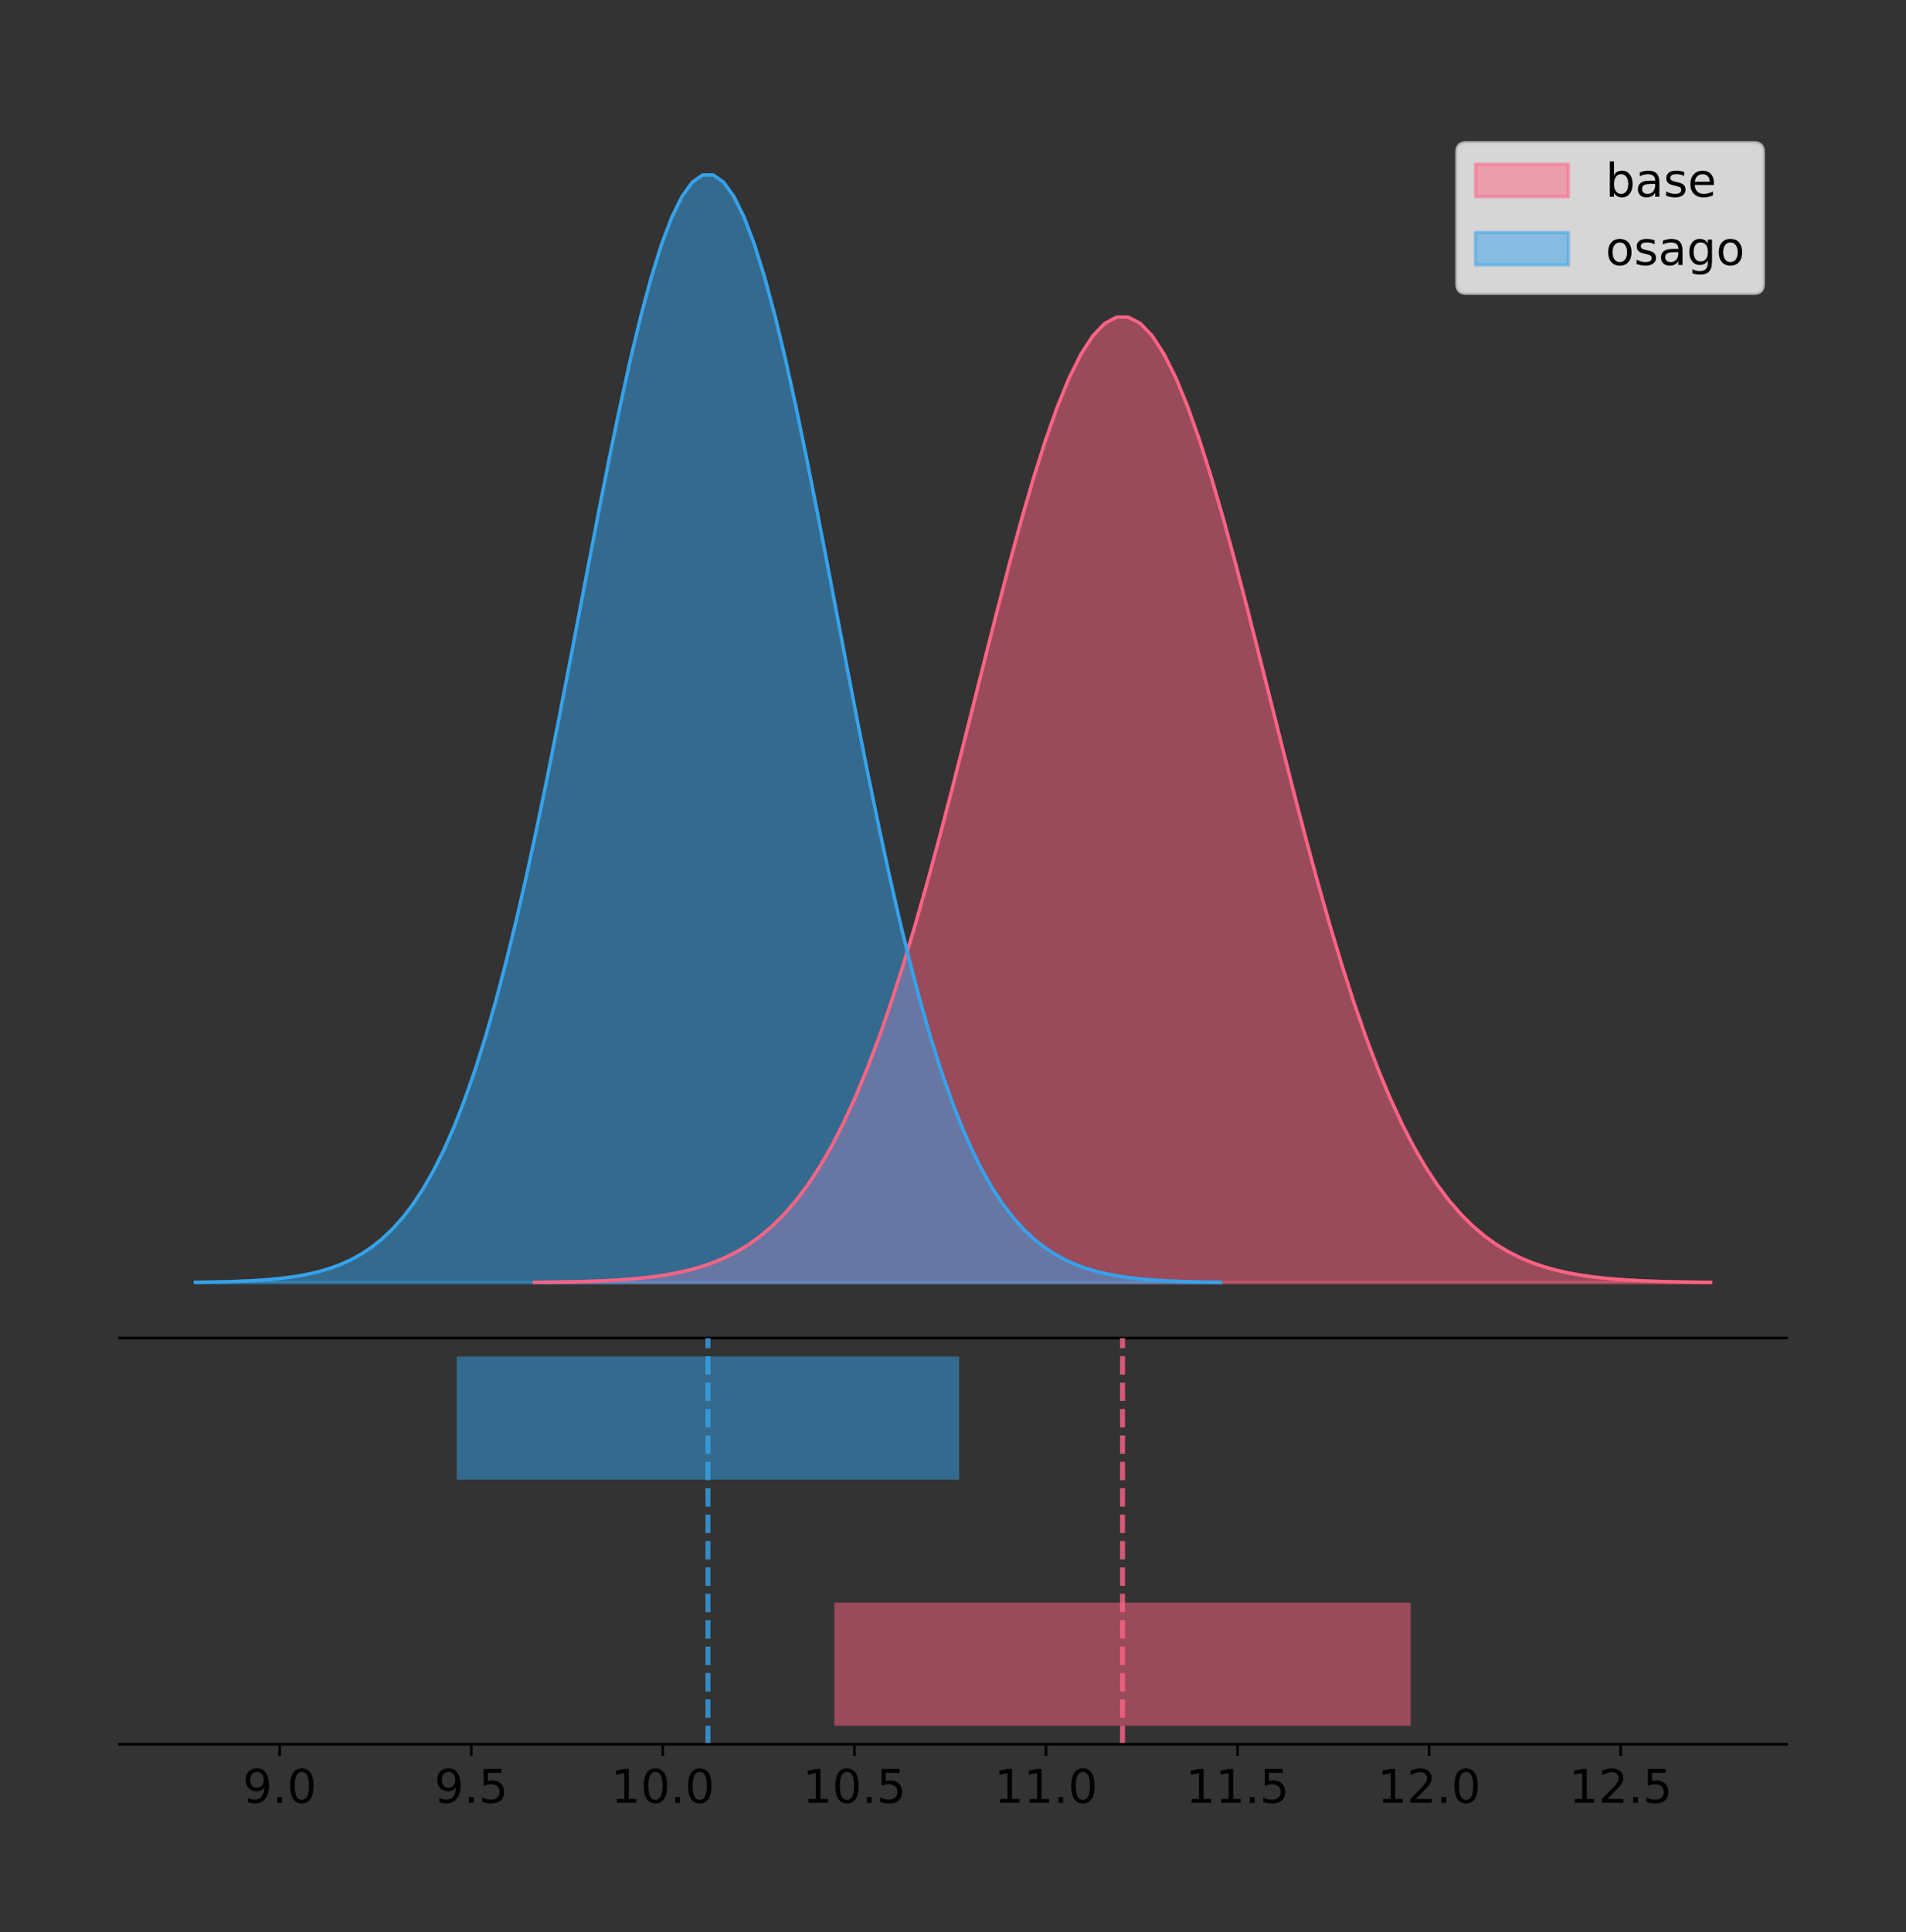 <?xml version="1.0" encoding="utf-8" standalone="no"?>
<!DOCTYPE svg PUBLIC "-//W3C//DTD SVG 1.1//EN"
  "http://www.w3.org/Graphics/SVG/1.1/DTD/svg11.dtd">
<!-- Created with matplotlib (https://matplotlib.org/) -->
<svg height="581.789pt" version="1.1" viewBox="0 0 574.2 581.789" width="574.2pt" xmlns="http://www.w3.org/2000/svg" xmlns:xlink="http://www.w3.org/1999/xlink">
 <rect x="0" y="0" width="574.2" height="581.789" fill="#333333" stroke="none"/>
 <defs>
  <style type="text/css">
*{stroke-linecap:butt;stroke-linejoin:round;}
  </style>
 </defs>
 <g id="figure_1">
  <g id="patch_1">
   <path d="M 0 581.789 
L 574.2 581.789 
L 574.2 0 
L 0 0 
z
" style="fill:none;"/>
  </g>
  <g id="axes_1">
   <g id="patch_2">
    <path d="M 36 402.93 
L 538.2 402.93 
L 538.2 36 
L 36 36 
z
" style="fill:none;"/>
   </g>
   <g id="PolyCollection_1">
    <defs>
     <path d="M 160.966 -195.538 
L 160.966 -195.636 
L 164.546 -195.672 
L 168.126 -195.722 
L 171.706 -195.788 
L 175.285 -195.876 
L 178.865 -195.991 
L 182.445 -196.142 
L 186.025 -196.337 
L 189.605 -196.589 
L 193.185 -196.912 
L 196.765 -197.322 
L 200.345 -197.84 
L 203.924 -198.488 
L 207.504 -199.294 
L 211.084 -200.29 
L 214.664 -201.51 
L 218.244 -202.995 
L 221.824 -204.788 
L 225.404 -206.938 
L 228.983 -209.495 
L 232.563 -212.516 
L 236.143 -216.055 
L 239.723 -220.172 
L 243.303 -224.921 
L 246.883 -230.358 
L 250.463 -236.533 
L 254.043 -243.488 
L 257.622 -251.259 
L 261.202 -259.867 
L 264.782 -269.322 
L 268.362 -279.615 
L 271.942 -290.722 
L 275.522 -302.593 
L 279.102 -315.162 
L 282.681 -328.337 
L 286.261 -342.003 
L 289.841 -356.023 
L 293.421 -370.242 
L 297.001 -384.482 
L 300.581 -398.553 
L 304.161 -412.252 
L 307.741 -425.37 
L 311.32 -437.696 
L 314.9 -449.022 
L 318.48 -459.15 
L 322.06 -467.899 
L 325.64 -475.107 
L 329.22 -480.638 
L 332.8 -484.385 
L 336.379 -486.278 
L 339.959 -486.278 
L 343.539 -484.385 
L 347.119 -480.638 
L 350.699 -475.107 
L 354.279 -467.899 
L 357.859 -459.15 
L 361.439 -449.022 
L 365.018 -437.696 
L 368.598 -425.37 
L 372.178 -412.252 
L 375.758 -398.553 
L 379.338 -384.482 
L 382.918 -370.242 
L 386.498 -356.023 
L 390.077 -342.003 
L 393.657 -328.337 
L 397.237 -315.162 
L 400.817 -302.593 
L 404.397 -290.722 
L 407.977 -279.615 
L 411.557 -269.322 
L 415.136 -259.867 
L 418.716 -251.259 
L 422.296 -243.488 
L 425.876 -236.533 
L 429.456 -230.358 
L 433.036 -224.921 
L 436.616 -220.172 
L 440.196 -216.055 
L 443.775 -212.516 
L 447.355 -209.495 
L 450.935 -206.938 
L 454.515 -204.788 
L 458.095 -202.995 
L 461.675 -201.51 
L 465.255 -200.29 
L 468.834 -199.294 
L 472.414 -198.488 
L 475.994 -197.84 
L 479.574 -197.322 
L 483.154 -196.912 
L 486.734 -196.589 
L 490.314 -196.337 
L 493.894 -196.142 
L 497.473 -195.991 
L 501.053 -195.876 
L 504.633 -195.788 
L 508.213 -195.722 
L 511.793 -195.672 
L 515.373 -195.636 
L 515.373 -195.538 
L 515.373 -195.538 
L 511.793 -195.538 
L 508.213 -195.538 
L 504.633 -195.538 
L 501.053 -195.538 
L 497.473 -195.538 
L 493.894 -195.538 
L 490.314 -195.538 
L 486.734 -195.538 
L 483.154 -195.538 
L 479.574 -195.538 
L 475.994 -195.538 
L 472.414 -195.538 
L 468.834 -195.538 
L 465.255 -195.538 
L 461.675 -195.538 
L 458.095 -195.538 
L 454.515 -195.538 
L 450.935 -195.538 
L 447.355 -195.538 
L 443.775 -195.538 
L 440.196 -195.538 
L 436.616 -195.538 
L 433.036 -195.538 
L 429.456 -195.538 
L 425.876 -195.538 
L 422.296 -195.538 
L 418.716 -195.538 
L 415.136 -195.538 
L 411.557 -195.538 
L 407.977 -195.538 
L 404.397 -195.538 
L 400.817 -195.538 
L 397.237 -195.538 
L 393.657 -195.538 
L 390.077 -195.538 
L 386.498 -195.538 
L 382.918 -195.538 
L 379.338 -195.538 
L 375.758 -195.538 
L 372.178 -195.538 
L 368.598 -195.538 
L 365.018 -195.538 
L 361.439 -195.538 
L 357.859 -195.538 
L 354.279 -195.538 
L 350.699 -195.538 
L 347.119 -195.538 
L 343.539 -195.538 
L 339.959 -195.538 
L 336.379 -195.538 
L 332.8 -195.538 
L 329.22 -195.538 
L 325.64 -195.538 
L 322.06 -195.538 
L 318.48 -195.538 
L 314.9 -195.538 
L 311.32 -195.538 
L 307.741 -195.538 
L 304.161 -195.538 
L 300.581 -195.538 
L 297.001 -195.538 
L 293.421 -195.538 
L 289.841 -195.538 
L 286.261 -195.538 
L 282.681 -195.538 
L 279.102 -195.538 
L 275.522 -195.538 
L 271.942 -195.538 
L 268.362 -195.538 
L 264.782 -195.538 
L 261.202 -195.538 
L 257.622 -195.538 
L 254.043 -195.538 
L 250.463 -195.538 
L 246.883 -195.538 
L 243.303 -195.538 
L 239.723 -195.538 
L 236.143 -195.538 
L 232.563 -195.538 
L 228.983 -195.538 
L 225.404 -195.538 
L 221.824 -195.538 
L 218.244 -195.538 
L 214.664 -195.538 
L 211.084 -195.538 
L 207.504 -195.538 
L 203.924 -195.538 
L 200.345 -195.538 
L 196.765 -195.538 
L 193.185 -195.538 
L 189.605 -195.538 
L 186.025 -195.538 
L 182.445 -195.538 
L 178.865 -195.538 
L 175.285 -195.538 
L 171.706 -195.538 
L 168.126 -195.538 
L 164.546 -195.538 
L 160.966 -195.538 
z
" id="mdaf9536a2d" style="stroke:#ff6384;stroke-opacity:0.5;"/>
    </defs>
    <g clip-path="url(#paafffbbb44)">
     <use style="fill:#ff6384;fill-opacity:0.5;stroke:#ff6384;stroke-opacity:0.5;" x="0" xlink:href="#mdaf9536a2d" y="581.789"/>
    </g>
   </g>
   <g id="PolyCollection_2">
    <defs>
     <path d="M 58.827 -195.538 
L 58.827 -195.65 
L 61.947 -195.692 
L 65.068 -195.749 
L 68.188 -195.825 
L 71.308 -195.925 
L 74.428 -196.058 
L 77.548 -196.23 
L 80.669 -196.455 
L 83.789 -196.744 
L 86.909 -197.115 
L 90.029 -197.585 
L 93.149 -198.179 
L 96.269 -198.923 
L 99.39 -199.848 
L 102.51 -200.99 
L 105.63 -202.39 
L 108.75 -204.093 
L 111.87 -206.151 
L 114.991 -208.617 
L 118.111 -211.552 
L 121.231 -215.017 
L 124.351 -219.078 
L 127.471 -223.801 
L 130.592 -229.25 
L 133.712 -235.488 
L 136.832 -242.572 
L 139.952 -250.552 
L 143.072 -259.468 
L 146.192 -269.344 
L 149.313 -280.192 
L 152.433 -292.002 
L 155.553 -304.744 
L 158.673 -318.365 
L 161.793 -332.786 
L 164.914 -347.901 
L 168.034 -363.58 
L 171.154 -379.667 
L 174.274 -395.98 
L 177.394 -412.318 
L 180.515 -428.462 
L 183.635 -444.18 
L 186.755 -459.23 
L 189.875 -473.372 
L 192.995 -486.366 
L 196.115 -497.987 
L 199.236 -508.025 
L 202.356 -516.294 
L 205.476 -522.64 
L 208.596 -526.94 
L 211.716 -529.111 
L 214.837 -529.111 
L 217.957 -526.94 
L 221.077 -522.64 
L 224.197 -516.294 
L 227.317 -508.025 
L 230.437 -497.987 
L 233.558 -486.366 
L 236.678 -473.372 
L 239.798 -459.23 
L 242.918 -444.18 
L 246.038 -428.462 
L 249.159 -412.318 
L 252.279 -395.98 
L 255.399 -379.667 
L 258.519 -363.58 
L 261.639 -347.901 
L 264.76 -332.786 
L 267.88 -318.365 
L 271 -304.744 
L 274.12 -292.002 
L 277.24 -280.192 
L 280.36 -269.344 
L 283.481 -259.468 
L 286.601 -250.552 
L 289.721 -242.572 
L 292.841 -235.488 
L 295.961 -229.25 
L 299.082 -223.801 
L 302.202 -219.078 
L 305.322 -215.017 
L 308.442 -211.552 
L 311.562 -208.617 
L 314.682 -206.151 
L 317.803 -204.093 
L 320.923 -202.39 
L 324.043 -200.99 
L 327.163 -199.848 
L 330.283 -198.923 
L 333.404 -198.179 
L 336.524 -197.585 
L 339.644 -197.115 
L 342.764 -196.744 
L 345.884 -196.455 
L 349.005 -196.23 
L 352.125 -196.058 
L 355.245 -195.925 
L 358.365 -195.825 
L 361.485 -195.749 
L 364.605 -195.692 
L 367.726 -195.65 
L 367.726 -195.538 
L 367.726 -195.538 
L 364.605 -195.538 
L 361.485 -195.538 
L 358.365 -195.538 
L 355.245 -195.538 
L 352.125 -195.538 
L 349.005 -195.538 
L 345.884 -195.538 
L 342.764 -195.538 
L 339.644 -195.538 
L 336.524 -195.538 
L 333.404 -195.538 
L 330.283 -195.538 
L 327.163 -195.538 
L 324.043 -195.538 
L 320.923 -195.538 
L 317.803 -195.538 
L 314.682 -195.538 
L 311.562 -195.538 
L 308.442 -195.538 
L 305.322 -195.538 
L 302.202 -195.538 
L 299.082 -195.538 
L 295.961 -195.538 
L 292.841 -195.538 
L 289.721 -195.538 
L 286.601 -195.538 
L 283.481 -195.538 
L 280.36 -195.538 
L 277.24 -195.538 
L 274.12 -195.538 
L 271 -195.538 
L 267.88 -195.538 
L 264.76 -195.538 
L 261.639 -195.538 
L 258.519 -195.538 
L 255.399 -195.538 
L 252.279 -195.538 
L 249.159 -195.538 
L 246.038 -195.538 
L 242.918 -195.538 
L 239.798 -195.538 
L 236.678 -195.538 
L 233.558 -195.538 
L 230.437 -195.538 
L 227.317 -195.538 
L 224.197 -195.538 
L 221.077 -195.538 
L 217.957 -195.538 
L 214.837 -195.538 
L 211.716 -195.538 
L 208.596 -195.538 
L 205.476 -195.538 
L 202.356 -195.538 
L 199.236 -195.538 
L 196.115 -195.538 
L 192.995 -195.538 
L 189.875 -195.538 
L 186.755 -195.538 
L 183.635 -195.538 
L 180.515 -195.538 
L 177.394 -195.538 
L 174.274 -195.538 
L 171.154 -195.538 
L 168.034 -195.538 
L 164.914 -195.538 
L 161.793 -195.538 
L 158.673 -195.538 
L 155.553 -195.538 
L 152.433 -195.538 
L 149.313 -195.538 
L 146.192 -195.538 
L 143.072 -195.538 
L 139.952 -195.538 
L 136.832 -195.538 
L 133.712 -195.538 
L 130.592 -195.538 
L 127.471 -195.538 
L 124.351 -195.538 
L 121.231 -195.538 
L 118.111 -195.538 
L 114.991 -195.538 
L 111.87 -195.538 
L 108.75 -195.538 
L 105.63 -195.538 
L 102.51 -195.538 
L 99.39 -195.538 
L 96.269 -195.538 
L 93.149 -195.538 
L 90.029 -195.538 
L 86.909 -195.538 
L 83.789 -195.538 
L 80.669 -195.538 
L 77.548 -195.538 
L 74.428 -195.538 
L 71.308 -195.538 
L 68.188 -195.538 
L 65.068 -195.538 
L 61.947 -195.538 
L 58.827 -195.538 
z
" id="m694dd39b9a" style="stroke:#36a2eb;stroke-opacity:0.5;"/>
    </defs>
    <g clip-path="url(#paafffbbb44)">
     <use style="fill:#36a2eb;fill-opacity:0.5;stroke:#36a2eb;stroke-opacity:0.5;" x="0" xlink:href="#m694dd39b9a" y="581.789"/>
    </g>
   </g>
   <g id="line2d_1">
    <path clip-path="url(#paafffbbb44)" d="M 160.966 386.154 
L 164.546 386.117 
L 168.126 386.067 
L 171.706 386.001 
L 175.285 385.914 
L 178.865 385.799 
L 182.445 385.648 
L 186.025 385.452 
L 189.605 385.2 
L 193.185 384.877 
L 196.765 384.467 
L 200.345 383.949 
L 203.924 383.301 
L 207.504 382.495 
L 211.084 381.499 
L 214.664 380.279 
L 218.244 378.795 
L 221.824 377.001 
L 225.404 374.852 
L 228.983 372.294 
L 232.563 369.274 
L 236.143 365.734 
L 239.723 361.618 
L 243.303 356.868 
L 246.883 351.431 
L 250.463 345.257 
L 254.043 338.301 
L 257.622 330.531 
L 261.202 321.922 
L 264.782 312.468 
L 268.362 302.174 
L 271.942 291.068 
L 275.522 279.196 
L 279.102 266.627 
L 282.681 253.453 
L 286.261 239.787 
L 289.841 225.766 
L 293.421 211.548 
L 297.001 197.307 
L 300.581 183.236 
L 304.161 169.537 
L 307.741 156.419 
L 311.32 144.094 
L 314.9 132.768 
L 318.48 122.639 
L 322.06 113.89 
L 325.64 106.683 
L 329.22 101.152 
L 332.8 97.404 
L 336.379 95.512 
L 339.959 95.512 
L 343.539 97.404 
L 347.119 101.152 
L 350.699 106.683 
L 354.279 113.89 
L 357.859 122.639 
L 361.439 132.768 
L 365.018 144.094 
L 368.598 156.419 
L 372.178 169.537 
L 375.758 183.236 
L 379.338 197.307 
L 382.918 211.548 
L 386.498 225.766 
L 390.077 239.787 
L 393.657 253.453 
L 397.237 266.627 
L 400.817 279.196 
L 404.397 291.068 
L 407.977 302.174 
L 411.557 312.468 
L 415.136 321.922 
L 418.716 330.531 
L 422.296 338.301 
L 425.876 345.257 
L 429.456 351.431 
L 433.036 356.868 
L 436.616 361.618 
L 440.196 365.734 
L 443.775 369.274 
L 447.355 372.294 
L 450.935 374.852 
L 454.515 377.001 
L 458.095 378.795 
L 461.675 380.279 
L 465.255 381.499 
L 468.834 382.495 
L 472.414 383.301 
L 475.994 383.949 
L 479.574 384.467 
L 483.154 384.877 
L 486.734 385.2 
L 490.314 385.452 
L 493.894 385.648 
L 497.473 385.799 
L 501.053 385.914 
L 504.633 386.001 
L 508.213 386.067 
L 511.793 386.117 
L 515.373 386.154 
" style="fill:none;stroke:#ff6384;stroke-linecap:square;"/>
   </g>
   <g id="line2d_2">
    <path clip-path="url(#paafffbbb44)" d="M 58.827 386.139 
L 61.947 386.097 
L 65.068 386.04 
L 68.188 385.965 
L 71.308 385.864 
L 74.428 385.732 
L 77.548 385.559 
L 80.669 385.334 
L 83.789 385.045 
L 86.909 384.675 
L 90.029 384.204 
L 93.149 383.61 
L 96.269 382.867 
L 99.39 381.941 
L 102.51 380.799 
L 105.63 379.399 
L 108.75 377.696 
L 111.87 375.639 
L 114.991 373.172 
L 118.111 370.238 
L 121.231 366.772 
L 124.351 362.711 
L 127.471 357.989 
L 130.592 352.539 
L 133.712 346.301 
L 136.832 339.217 
L 139.952 331.237 
L 143.072 322.322 
L 146.192 312.445 
L 149.313 301.597 
L 152.433 289.787 
L 155.553 277.045 
L 158.673 263.424 
L 161.793 249.004 
L 164.914 233.888 
L 168.034 218.209 
L 171.154 202.123 
L 174.274 185.809 
L 177.394 169.471 
L 180.515 153.327 
L 183.635 137.61 
L 186.755 122.559 
L 189.875 108.418 
L 192.995 95.423 
L 196.115 83.803 
L 199.236 73.765 
L 202.356 65.495 
L 205.476 59.15 
L 208.596 54.85 
L 211.716 52.679 
L 214.837 52.679 
L 217.957 54.85 
L 221.077 59.15 
L 224.197 65.495 
L 227.317 73.765 
L 230.437 83.803 
L 233.558 95.423 
L 236.678 108.418 
L 239.798 122.559 
L 242.918 137.61 
L 246.038 153.327 
L 249.159 169.471 
L 252.279 185.809 
L 255.399 202.123 
L 258.519 218.209 
L 261.639 233.888 
L 264.76 249.004 
L 267.88 263.424 
L 271 277.045 
L 274.12 289.787 
L 277.24 301.597 
L 280.36 312.445 
L 283.481 322.322 
L 286.601 331.237 
L 289.721 339.217 
L 292.841 346.301 
L 295.961 352.539 
L 299.082 357.989 
L 302.202 362.711 
L 305.322 366.772 
L 308.442 370.238 
L 311.562 373.172 
L 314.682 375.639 
L 317.803 377.696 
L 320.923 379.399 
L 324.043 380.799 
L 327.163 381.941 
L 330.283 382.867 
L 333.404 383.61 
L 336.524 384.204 
L 339.644 384.675 
L 342.764 385.045 
L 345.884 385.334 
L 349.005 385.559 
L 352.125 385.732 
L 355.245 385.864 
L 358.365 385.965 
L 361.485 386.04 
L 364.605 386.097 
L 367.726 386.139 
" style="fill:none;stroke:#36a2eb;stroke-linecap:square;"/>
   </g>
   <g id="patch_3">
    <path d="M 36 402.93 
L 538.2 402.93 
" style="fill:none;stroke:#000000;stroke-linecap:square;stroke-linejoin:miter;stroke-width:0.8;"/>
   </g>
   <g id="legend_1">
    <g id="patch_4">
     <path d="M 441.707 88.299 
L 528.4 88.299 
Q 531.2 88.299 531.2 85.499 
L 531.2 45.8 
Q 531.2 43 528.4 43 
L 441.707 43 
Q 438.907 43 438.907 45.8 
L 438.907 85.499 
Q 438.907 88.299 441.707 88.299 
z
" style="fill:#ffffff;opacity:0.8;stroke:#cccccc;stroke-linejoin:miter;"/>
    </g>
    <g id="patch_5">
     <path d="M 444.507 59.238 
L 472.507 59.238 
L 472.507 49.438 
L 444.507 49.438 
z
" style="fill:#ff6384;opacity:0.5;stroke:#ff6384;stroke-linejoin:miter;"/>
    </g>
    <g id="text_1">
     <!-- base -->
     <defs>
      <path d="M 48.688 27.297 
Q 48.688 37.203 44.609 42.844 
Q 40.531 48.484 33.406 48.484 
Q 26.266 48.484 22.188 42.844 
Q 18.109 37.203 18.109 27.297 
Q 18.109 17.391 22.188 11.75 
Q 26.266 6.109 33.406 6.109 
Q 40.531 6.109 44.609 11.75 
Q 48.688 17.391 48.688 27.297 
z
M 18.109 46.391 
Q 20.953 51.266 25.266 53.625 
Q 29.594 56 35.594 56 
Q 45.562 56 51.781 48.094 
Q 58.016 40.188 58.016 27.297 
Q 58.016 14.406 51.781 6.484 
Q 45.562 -1.422 35.594 -1.422 
Q 29.594 -1.422 25.266 0.953 
Q 20.953 3.328 18.109 8.203 
L 18.109 0 
L 9.078 0 
L 9.078 75.984 
L 18.109 75.984 
z
" id="DejaVuSans-98"/>
      <path d="M 34.281 27.484 
Q 23.391 27.484 19.188 25 
Q 14.984 22.516 14.984 16.5 
Q 14.984 11.719 18.141 8.906 
Q 21.297 6.109 26.703 6.109 
Q 34.188 6.109 38.703 11.406 
Q 43.219 16.703 43.219 25.484 
L 43.219 27.484 
z
M 52.203 31.203 
L 52.203 0 
L 43.219 0 
L 43.219 8.297 
Q 40.141 3.328 35.547 0.953 
Q 30.953 -1.422 24.312 -1.422 
Q 15.922 -1.422 10.953 3.297 
Q 6 8.016 6 15.922 
Q 6 25.141 12.172 29.828 
Q 18.359 34.516 30.609 34.516 
L 43.219 34.516 
L 43.219 35.406 
Q 43.219 41.609 39.141 45 
Q 35.062 48.391 27.688 48.391 
Q 23 48.391 18.547 47.266 
Q 14.109 46.141 10.016 43.891 
L 10.016 52.203 
Q 14.938 54.109 19.578 55.047 
Q 24.219 56 28.609 56 
Q 40.484 56 46.344 49.844 
Q 52.203 43.703 52.203 31.203 
z
" id="DejaVuSans-97"/>
      <path d="M 44.281 53.078 
L 44.281 44.578 
Q 40.484 46.531 36.375 47.5 
Q 32.281 48.484 27.875 48.484 
Q 21.188 48.484 17.844 46.438 
Q 14.5 44.391 14.5 40.281 
Q 14.5 37.156 16.891 35.375 
Q 19.281 33.594 26.516 31.984 
L 29.594 31.297 
Q 39.156 29.25 43.188 25.516 
Q 47.219 21.781 47.219 15.094 
Q 47.219 7.469 41.188 3.016 
Q 35.156 -1.422 24.609 -1.422 
Q 20.219 -1.422 15.453 -0.562 
Q 10.688 0.297 5.422 2 
L 5.422 11.281 
Q 10.406 8.688 15.234 7.391 
Q 20.062 6.109 24.812 6.109 
Q 31.156 6.109 34.562 8.281 
Q 37.984 10.453 37.984 14.406 
Q 37.984 18.062 35.516 20.016 
Q 33.062 21.969 24.703 23.781 
L 21.578 24.516 
Q 13.234 26.266 9.516 29.906 
Q 5.812 33.547 5.812 39.891 
Q 5.812 47.609 11.281 51.797 
Q 16.75 56 26.812 56 
Q 31.781 56 36.172 55.266 
Q 40.578 54.547 44.281 53.078 
z
" id="DejaVuSans-115"/>
      <path d="M 56.203 29.594 
L 56.203 25.203 
L 14.891 25.203 
Q 15.484 15.922 20.484 11.062 
Q 25.484 6.203 34.422 6.203 
Q 39.594 6.203 44.453 7.469 
Q 49.312 8.734 54.109 11.281 
L 54.109 2.781 
Q 49.266 0.734 44.188 -0.344 
Q 39.109 -1.422 33.891 -1.422 
Q 20.797 -1.422 13.156 6.188 
Q 5.516 13.812 5.516 26.812 
Q 5.516 40.234 12.766 48.109 
Q 20.016 56 32.328 56 
Q 43.359 56 49.781 48.891 
Q 56.203 41.797 56.203 29.594 
z
M 47.219 32.234 
Q 47.125 39.594 43.094 43.984 
Q 39.062 48.391 32.422 48.391 
Q 24.906 48.391 20.391 44.141 
Q 15.875 39.891 15.188 32.172 
z
" id="DejaVuSans-101"/>
     </defs>
     <g transform="translate(483.707 59.238)scale(0.14 -0.14)">
      <use xlink:href="#DejaVuSans-98"/>
      <use x="63.477" xlink:href="#DejaVuSans-97"/>
      <use x="124.756" xlink:href="#DejaVuSans-115"/>
      <use x="176.855" xlink:href="#DejaVuSans-101"/>
     </g>
    </g>
    <g id="patch_6">
     <path d="M 444.507 79.787 
L 472.507 79.787 
L 472.507 69.987 
L 444.507 69.987 
z
" style="fill:#36a2eb;opacity:0.5;stroke:#36a2eb;stroke-linejoin:miter;"/>
    </g>
    <g id="text_2">
     <!-- osago -->
     <defs>
      <path d="M 30.609 48.391 
Q 23.391 48.391 19.188 42.75 
Q 14.984 37.109 14.984 27.297 
Q 14.984 17.484 19.156 11.844 
Q 23.344 6.203 30.609 6.203 
Q 37.797 6.203 41.984 11.859 
Q 46.188 17.531 46.188 27.297 
Q 46.188 37.016 41.984 42.703 
Q 37.797 48.391 30.609 48.391 
z
M 30.609 56 
Q 42.328 56 49.016 48.375 
Q 55.719 40.766 55.719 27.297 
Q 55.719 13.875 49.016 6.219 
Q 42.328 -1.422 30.609 -1.422 
Q 18.844 -1.422 12.172 6.219 
Q 5.516 13.875 5.516 27.297 
Q 5.516 40.766 12.172 48.375 
Q 18.844 56 30.609 56 
z
" id="DejaVuSans-111"/>
      <path d="M 45.406 27.984 
Q 45.406 37.75 41.375 43.109 
Q 37.359 48.484 30.078 48.484 
Q 22.859 48.484 18.828 43.109 
Q 14.797 37.75 14.797 27.984 
Q 14.797 18.266 18.828 12.891 
Q 22.859 7.516 30.078 7.516 
Q 37.359 7.516 41.375 12.891 
Q 45.406 18.266 45.406 27.984 
z
M 54.391 6.781 
Q 54.391 -7.172 48.188 -13.984 
Q 42 -20.797 29.203 -20.797 
Q 24.469 -20.797 20.266 -20.094 
Q 16.062 -19.391 12.109 -17.922 
L 12.109 -9.188 
Q 16.062 -11.328 19.922 -12.344 
Q 23.781 -13.375 27.781 -13.375 
Q 36.625 -13.375 41.016 -8.766 
Q 45.406 -4.156 45.406 5.172 
L 45.406 9.625 
Q 42.625 4.781 38.281 2.391 
Q 33.938 0 27.875 0 
Q 17.828 0 11.672 7.656 
Q 5.516 15.328 5.516 27.984 
Q 5.516 40.672 11.672 48.328 
Q 17.828 56 27.875 56 
Q 33.938 56 38.281 53.609 
Q 42.625 51.219 45.406 46.391 
L 45.406 54.688 
L 54.391 54.688 
z
" id="DejaVuSans-103"/>
     </defs>
     <g transform="translate(483.707 79.787)scale(0.14 -0.14)">
      <use xlink:href="#DejaVuSans-111"/>
      <use x="61.182" xlink:href="#DejaVuSans-115"/>
      <use x="113.281" xlink:href="#DejaVuSans-97"/>
      <use x="174.561" xlink:href="#DejaVuSans-103"/>
      <use x="238.037" xlink:href="#DejaVuSans-111"/>
     </g>
    </g>
   </g>
  </g>
  <g id="axes_2">
   <g id="patch_7">
    <path d="M 36 525.24 
L 538.2 525.24 
L 538.2 402.93 
L 36 402.93 
z
" style="fill:none;"/>
   </g>
   <g id="patch_8">
    <path clip-path="url(#pc2b0b967c3)" d="M 251.34 519.68 
L 424.999 519.68 
L 424.999 482.617 
L 251.34 482.617 
z
" style="fill:#ff6384;opacity:0.5;"/>
   </g>
   <g id="patch_9">
    <path clip-path="url(#pc2b0b967c3)" d="M 137.596 445.553 
L 288.957 445.553 
L 288.957 408.49 
L 137.596 408.49 
z
" style="fill:#36a2eb;opacity:0.5;"/>
   </g>
   <g id="matplotlib.axis_1">
    <g id="xtick_1">
     <g id="line2d_3">
      <defs>
       <path d="M 0 0 
L 0 3.5 
" id="m89c38a7bbd" style="stroke:#000000;stroke-width:0.8;"/>
      </defs>
      <g>
       <use style="stroke:#000000;stroke-width:0.8;" x="84.251" xlink:href="#m89c38a7bbd" y="525.24"/>
      </g>
     </g>
     <g id="text_3">
      <!-- 9.0 -->
      <defs>
       <path d="M 10.984 1.516 
L 10.984 10.5 
Q 14.703 8.734 18.5 7.812 
Q 22.312 6.891 25.984 6.891 
Q 35.75 6.891 40.891 13.453 
Q 46.047 20.016 46.781 33.406 
Q 43.953 29.203 39.594 26.953 
Q 35.25 24.703 29.984 24.703 
Q 19.047 24.703 12.672 31.312 
Q 6.297 37.938 6.297 49.422 
Q 6.297 60.641 12.938 67.422 
Q 19.578 74.219 30.609 74.219 
Q 43.266 74.219 49.922 64.516 
Q 56.594 54.828 56.594 36.375 
Q 56.594 19.141 48.406 8.859 
Q 40.234 -1.422 26.422 -1.422 
Q 22.703 -1.422 18.891 -0.688 
Q 15.094 0.047 10.984 1.516 
z
M 30.609 32.422 
Q 37.25 32.422 41.125 36.953 
Q 45.016 41.5 45.016 49.422 
Q 45.016 57.281 41.125 61.844 
Q 37.25 66.406 30.609 66.406 
Q 23.969 66.406 20.094 61.844 
Q 16.219 57.281 16.219 49.422 
Q 16.219 41.5 20.094 36.953 
Q 23.969 32.422 30.609 32.422 
z
" id="DejaVuSans-57"/>
       <path d="M 10.688 12.406 
L 21 12.406 
L 21 0 
L 10.688 0 
z
" id="DejaVuSans-46"/>
       <path d="M 31.781 66.406 
Q 24.172 66.406 20.328 58.906 
Q 16.5 51.422 16.5 36.375 
Q 16.5 21.391 20.328 13.891 
Q 24.172 6.391 31.781 6.391 
Q 39.453 6.391 43.281 13.891 
Q 47.125 21.391 47.125 36.375 
Q 47.125 51.422 43.281 58.906 
Q 39.453 66.406 31.781 66.406 
z
M 31.781 74.219 
Q 44.047 74.219 50.516 64.516 
Q 56.984 54.828 56.984 36.375 
Q 56.984 17.969 50.516 8.266 
Q 44.047 -1.422 31.781 -1.422 
Q 19.531 -1.422 13.062 8.266 
Q 6.594 17.969 6.594 36.375 
Q 6.594 54.828 13.062 64.516 
Q 19.531 74.219 31.781 74.219 
z
" id="DejaVuSans-48"/>
      </defs>
      <g transform="translate(73.119 542.878)scale(0.14 -0.14)">
       <use xlink:href="#DejaVuSans-57"/>
       <use x="63.623" xlink:href="#DejaVuSans-46"/>
       <use x="95.41" xlink:href="#DejaVuSans-48"/>
      </g>
     </g>
    </g>
    <g id="xtick_2">
     <g id="line2d_4">
      <g>
       <use style="stroke:#000000;stroke-width:0.8;" x="141.965" xlink:href="#m89c38a7bbd" y="525.24"/>
      </g>
     </g>
     <g id="text_4">
      <!-- 9.5 -->
      <defs>
       <path d="M 10.797 72.906 
L 49.516 72.906 
L 49.516 64.594 
L 19.828 64.594 
L 19.828 46.734 
Q 21.969 47.469 24.109 47.828 
Q 26.266 48.188 28.422 48.188 
Q 40.625 48.188 47.75 41.5 
Q 54.891 34.812 54.891 23.391 
Q 54.891 11.625 47.562 5.094 
Q 40.234 -1.422 26.906 -1.422 
Q 22.312 -1.422 17.547 -0.641 
Q 12.797 0.141 7.719 1.703 
L 7.719 11.625 
Q 12.109 9.234 16.797 8.062 
Q 21.484 6.891 26.703 6.891 
Q 35.156 6.891 40.078 11.328 
Q 45.016 15.766 45.016 23.391 
Q 45.016 31 40.078 35.438 
Q 35.156 39.891 26.703 39.891 
Q 22.75 39.891 18.812 39.016 
Q 14.891 38.141 10.797 36.281 
z
" id="DejaVuSans-53"/>
      </defs>
      <g transform="translate(130.833 542.878)scale(0.14 -0.14)">
       <use xlink:href="#DejaVuSans-57"/>
       <use x="63.623" xlink:href="#DejaVuSans-46"/>
       <use x="95.41" xlink:href="#DejaVuSans-53"/>
      </g>
     </g>
    </g>
    <g id="xtick_3">
     <g id="line2d_5">
      <g>
       <use style="stroke:#000000;stroke-width:0.8;" x="199.679" xlink:href="#m89c38a7bbd" y="525.24"/>
      </g>
     </g>
     <g id="text_5">
      <!-- 10.0 -->
      <defs>
       <path d="M 12.406 8.297 
L 28.516 8.297 
L 28.516 63.922 
L 10.984 60.406 
L 10.984 69.391 
L 28.422 72.906 
L 38.281 72.906 
L 38.281 8.297 
L 54.391 8.297 
L 54.391 0 
L 12.406 0 
z
" id="DejaVuSans-49"/>
      </defs>
      <g transform="translate(184.093 542.878)scale(0.14 -0.14)">
       <use xlink:href="#DejaVuSans-49"/>
       <use x="63.623" xlink:href="#DejaVuSans-48"/>
       <use x="127.246" xlink:href="#DejaVuSans-46"/>
       <use x="159.033" xlink:href="#DejaVuSans-48"/>
      </g>
     </g>
    </g>
    <g id="xtick_4">
     <g id="line2d_6">
      <g>
       <use style="stroke:#000000;stroke-width:0.8;" x="257.393" xlink:href="#m89c38a7bbd" y="525.24"/>
      </g>
     </g>
     <g id="text_6">
      <!-- 10.5 -->
      <g transform="translate(241.807 542.878)scale(0.14 -0.14)">
       <use xlink:href="#DejaVuSans-49"/>
       <use x="63.623" xlink:href="#DejaVuSans-48"/>
       <use x="127.246" xlink:href="#DejaVuSans-46"/>
       <use x="159.033" xlink:href="#DejaVuSans-53"/>
      </g>
     </g>
    </g>
    <g id="xtick_5">
     <g id="line2d_7">
      <g>
       <use style="stroke:#000000;stroke-width:0.8;" x="315.107" xlink:href="#m89c38a7bbd" y="525.24"/>
      </g>
     </g>
     <g id="text_7">
      <!-- 11.0 -->
      <g transform="translate(299.521 542.878)scale(0.14 -0.14)">
       <use xlink:href="#DejaVuSans-49"/>
       <use x="63.623" xlink:href="#DejaVuSans-49"/>
       <use x="127.246" xlink:href="#DejaVuSans-46"/>
       <use x="159.033" xlink:href="#DejaVuSans-48"/>
      </g>
     </g>
    </g>
    <g id="xtick_6">
     <g id="line2d_8">
      <g>
       <use style="stroke:#000000;stroke-width:0.8;" x="372.821" xlink:href="#m89c38a7bbd" y="525.24"/>
      </g>
     </g>
     <g id="text_8">
      <!-- 11.5 -->
      <g transform="translate(357.235 542.878)scale(0.14 -0.14)">
       <use xlink:href="#DejaVuSans-49"/>
       <use x="63.623" xlink:href="#DejaVuSans-49"/>
       <use x="127.246" xlink:href="#DejaVuSans-46"/>
       <use x="159.033" xlink:href="#DejaVuSans-53"/>
      </g>
     </g>
    </g>
    <g id="xtick_7">
     <g id="line2d_9">
      <g>
       <use style="stroke:#000000;stroke-width:0.8;" x="430.535" xlink:href="#m89c38a7bbd" y="525.24"/>
      </g>
     </g>
     <g id="text_9">
      <!-- 12.0 -->
      <defs>
       <path d="M 19.188 8.297 
L 53.609 8.297 
L 53.609 0 
L 7.328 0 
L 7.328 8.297 
Q 12.938 14.109 22.625 23.891 
Q 32.328 33.688 34.812 36.531 
Q 39.547 41.844 41.422 45.531 
Q 43.312 49.219 43.312 52.781 
Q 43.312 58.594 39.234 62.25 
Q 35.156 65.922 28.609 65.922 
Q 23.969 65.922 18.812 64.312 
Q 13.672 62.703 7.812 59.422 
L 7.812 69.391 
Q 13.766 71.781 18.938 73 
Q 24.125 74.219 28.422 74.219 
Q 39.75 74.219 46.484 68.547 
Q 53.219 62.891 53.219 53.422 
Q 53.219 48.922 51.531 44.891 
Q 49.859 40.875 45.406 35.406 
Q 44.188 33.984 37.641 27.219 
Q 31.109 20.453 19.188 8.297 
z
" id="DejaVuSans-50"/>
      </defs>
      <g transform="translate(414.949 542.878)scale(0.14 -0.14)">
       <use xlink:href="#DejaVuSans-49"/>
       <use x="63.623" xlink:href="#DejaVuSans-50"/>
       <use x="127.246" xlink:href="#DejaVuSans-46"/>
       <use x="159.033" xlink:href="#DejaVuSans-48"/>
      </g>
     </g>
    </g>
    <g id="xtick_8">
     <g id="line2d_10">
      <g>
       <use style="stroke:#000000;stroke-width:0.8;" x="488.249" xlink:href="#m89c38a7bbd" y="525.24"/>
      </g>
     </g>
     <g id="text_10">
      <!-- 12.5 -->
      <g transform="translate(472.663 542.878)scale(0.14 -0.14)">
       <use xlink:href="#DejaVuSans-49"/>
       <use x="63.623" xlink:href="#DejaVuSans-50"/>
       <use x="127.246" xlink:href="#DejaVuSans-46"/>
       <use x="159.033" xlink:href="#DejaVuSans-53"/>
      </g>
     </g>
    </g>
   </g>
   <g id="line2d_11">
    <path clip-path="url(#pc2b0b967c3)" d="M 338.169 525.24 
L 338.169 402.93 
" style="fill:none;stroke:#ff6384;stroke-dasharray:5.55,2.4;stroke-dashoffset:0;stroke-opacity:0.8;stroke-width:1.5;"/>
   </g>
   <g id="line2d_12">
    <path clip-path="url(#pc2b0b967c3)" d="M 213.276 525.24 
L 213.276 402.93 
" style="fill:none;stroke:#36a2eb;stroke-dasharray:5.55,2.4;stroke-dashoffset:0;stroke-opacity:0.8;stroke-width:1.5;"/>
   </g>
   <g id="patch_10">
    <path d="M 36 525.24 
L 538.2 525.24 
" style="fill:none;stroke:#000000;stroke-linecap:square;stroke-linejoin:miter;stroke-width:0.8;"/>
   </g>
  </g>
 </g>
 <defs>
  <clipPath id="paafffbbb44">
   <rect height="366.93" width="502.2" x="36" y="36"/>
  </clipPath>
  <clipPath id="pc2b0b967c3">
   <rect height="122.31" width="502.2" x="36" y="402.93"/>
  </clipPath>
 </defs>
</svg>
